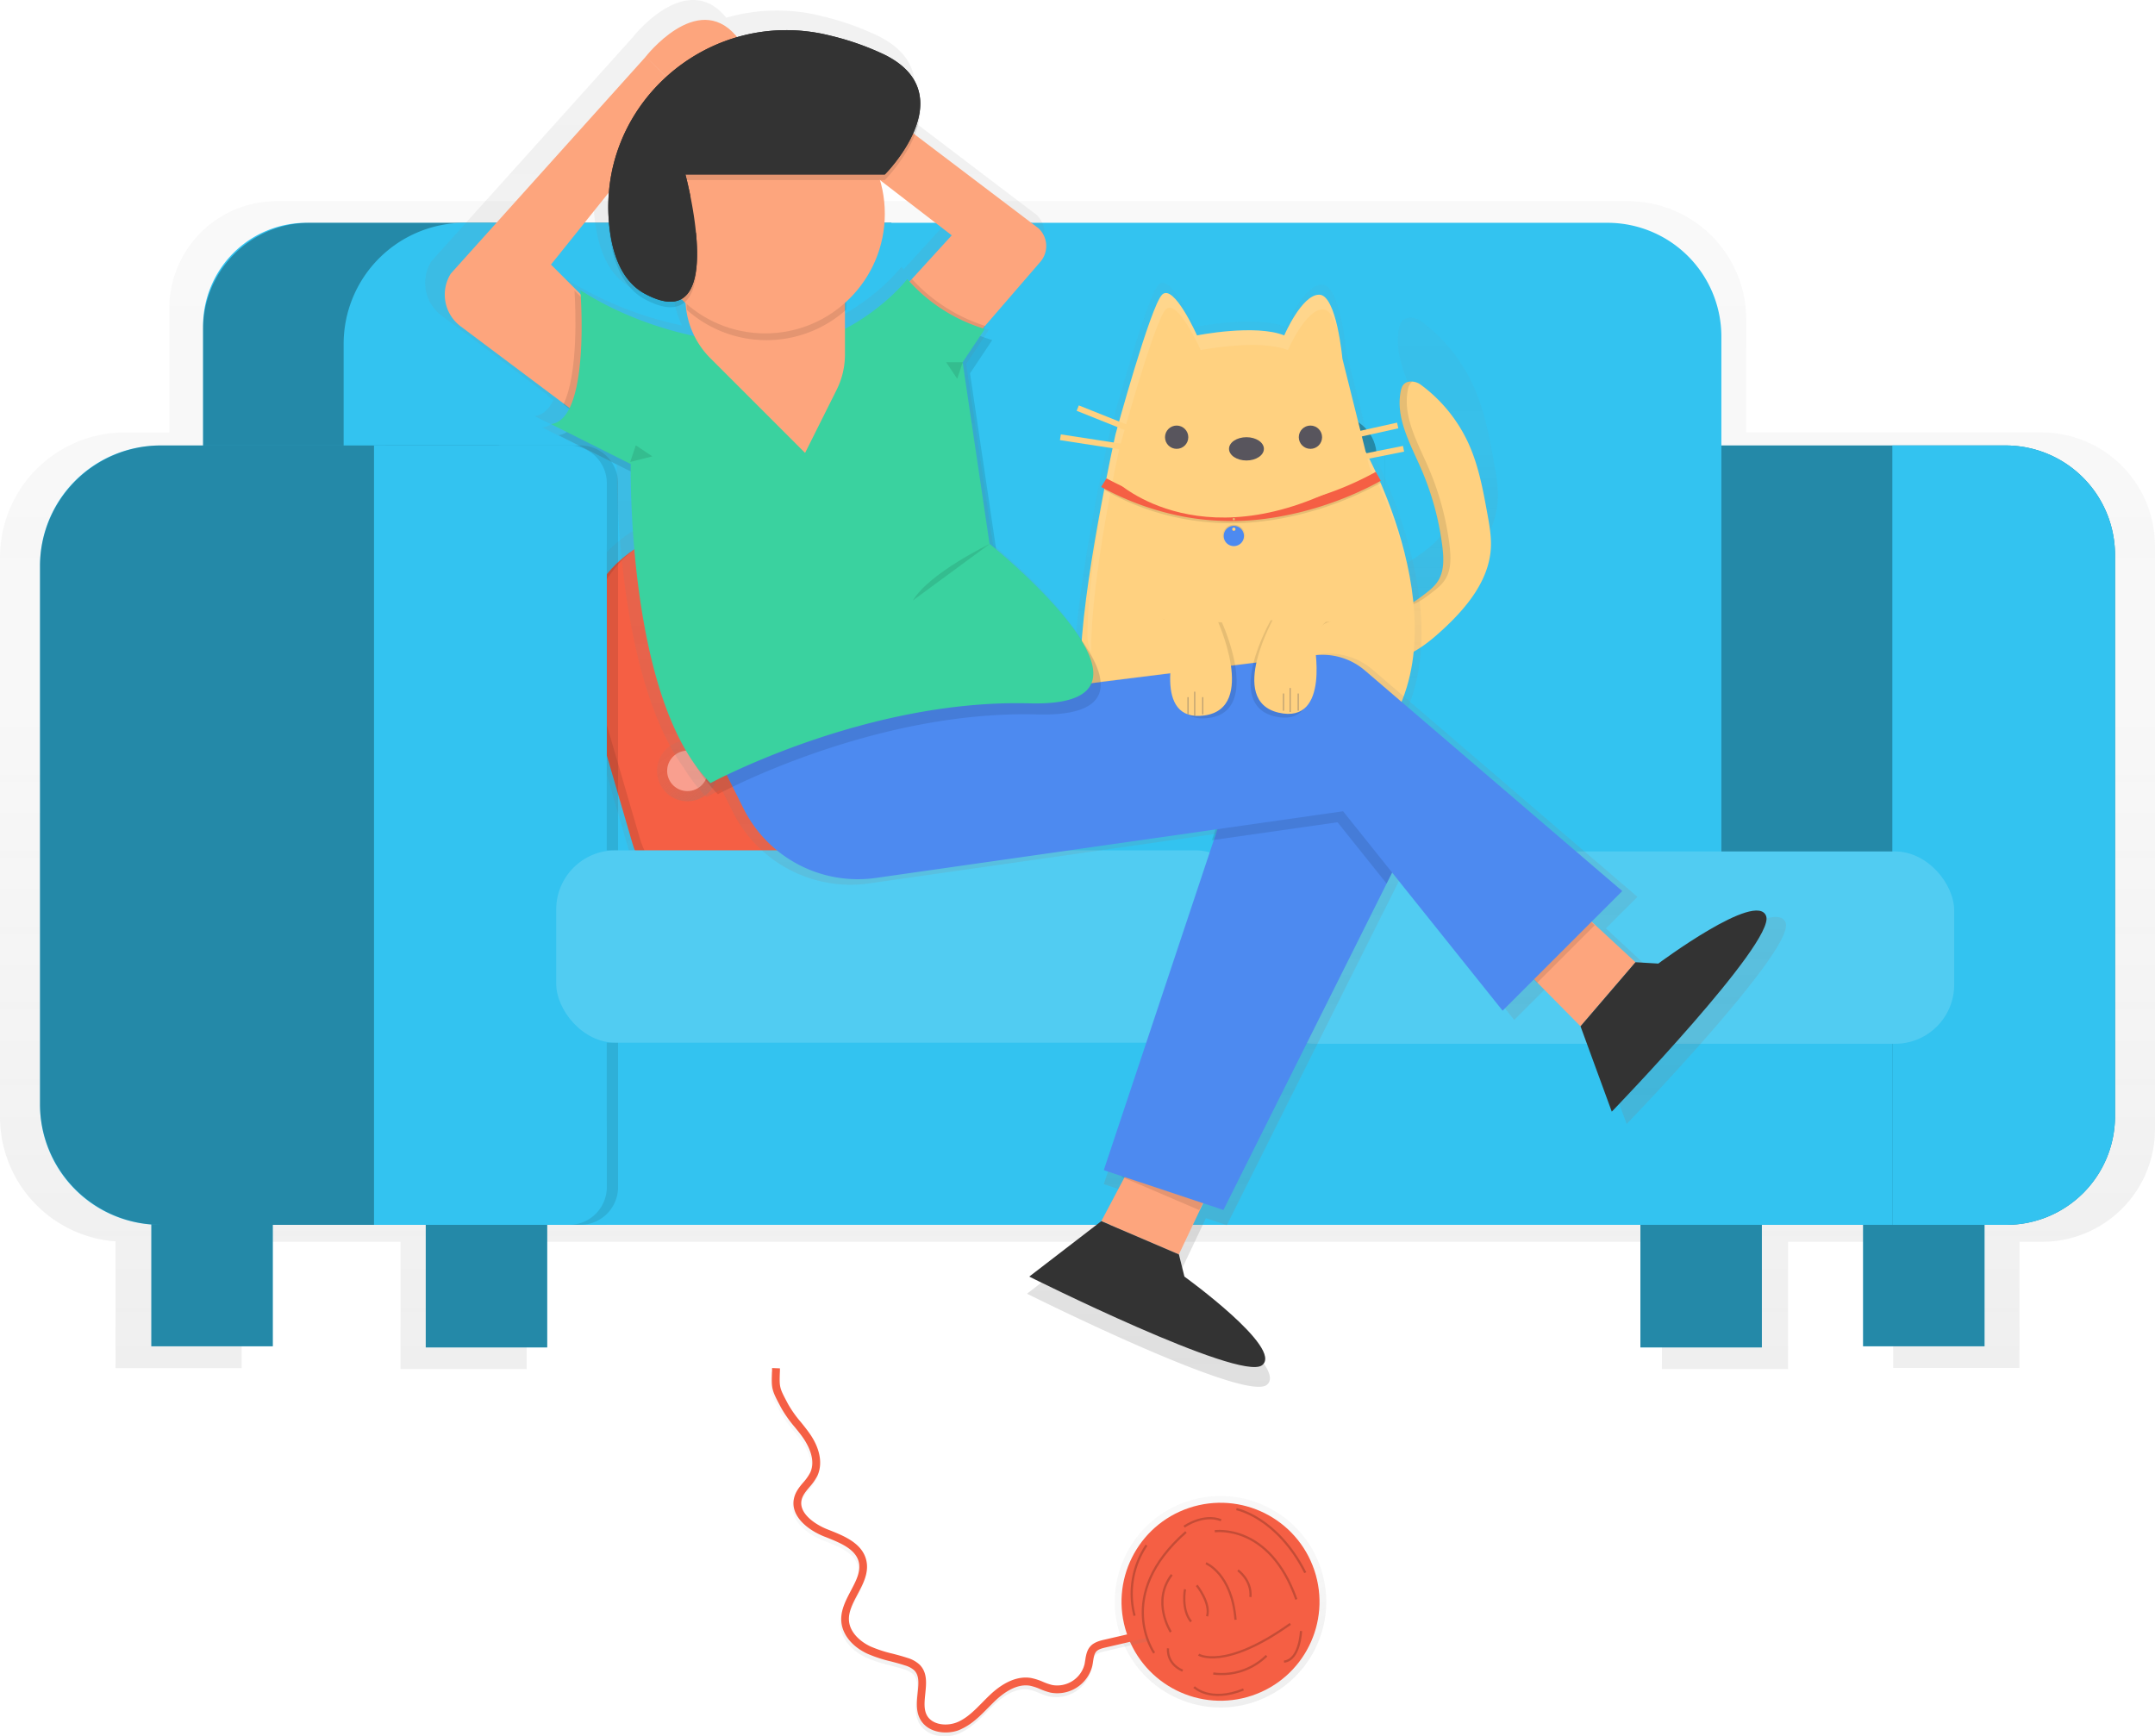 <svg id="c8a8ddad-a781-47c5-a247-afce95df410f" data-name="Layer 1" xmlns="http://www.w3.org/2000/svg" xmlns:xlink="http://www.w3.org/1999/xlink" width="970" height="781.61" viewBox="0 0 970 781.61"><defs><linearGradient id="db2a550c-591e-4894-b9d3-8d5d16d07668" x1="600" y1="675.47" x2="600" y2="149.73" gradientUnits="userSpaceOnUse"><stop offset="0" stop-color="gray" stop-opacity="0.25"/><stop offset="0.54" stop-color="gray" stop-opacity="0.12"/><stop offset="1" stop-color="gray" stop-opacity="0.1"/></linearGradient><linearGradient id="4f8fcfba-fdbb-4b26-8552-3147955cf323" x1="1718.23" y1="-1648.44" x2="1718.23" y2="-1862.67" gradientTransform="translate(-582.66 2592.8) rotate(-18.87)" xlink:href="#db2a550c-591e-4894-b9d3-8d5d16d07668"/><linearGradient id="dd4779f0-15a4-44e5-a69d-3a5ddc77084e" x1="1731.89" y1="-1787.45" x2="1731.89" y2="-1814.78" gradientTransform="translate(-1271.46 2131.88)" xlink:href="#db2a550c-591e-4894-b9d3-8d5d16d07668"/><linearGradient id="d04ddce0-3f41-4397-9117-6160f1bd048f" x1="1763.79" y1="-1719.1" x2="1763.79" y2="-1746.44" gradientTransform="translate(-1237.95 2101.1)" xlink:href="#db2a550c-591e-4894-b9d3-8d5d16d07668"/><linearGradient id="f02005c1-e575-4f11-b4af-b596cf5ff02c" x1="1659" y1="-1746.44" x2="1659" y2="-1773.78" gradientTransform="translate(-1234.6 2166.35)" xlink:href="#db2a550c-591e-4894-b9d3-8d5d16d07668"/><linearGradient id="4cd98024-326e-4cea-b9b4-692fab1de8c2" x1="1686.33" y1="-1678.1" x2="1686.33" y2="-1705.44" gradientTransform="translate(-1200.26 2138.19)" xlink:href="#db2a550c-591e-4894-b9d3-8d5d16d07668"/><linearGradient id="a41fb154-11c8-4cd9-8f33-d489da05fd4e" x1="752.69" y1="339.56" x2="752.69" y2="202.23" xlink:href="#db2a550c-591e-4894-b9d3-8d5d16d07668"/><linearGradient id="925e17af-70c9-480d-b073-e6b9c46b2381" x1="676.63" y1="422.03" x2="676.63" y2="186.54" xlink:href="#db2a550c-591e-4894-b9d3-8d5d16d07668"/><linearGradient id="f9701715-69c0-451a-ad22-82cf5298eaa1" x1="670.37" y1="305.53" x2="670.37" y2="295.41" gradientUnits="userSpaceOnUse"><stop offset="0" stop-color="#fff"/><stop offset="1"/></linearGradient><linearGradient id="8dab11fa-ac49-4c56-908f-cefe97f9b2b4" x1="612.66" y1="683.48" x2="612.66" y2="59.2" xlink:href="#db2a550c-591e-4894-b9d3-8d5d16d07668"/><linearGradient id="3fea0823-e41c-4116-84a8-8769a514ae7c" x1="1186.13" y1="-329.85" x2="1186.13" y2="-425.03" gradientTransform="translate(-521.72 1157.6)" xlink:href="#db2a550c-591e-4894-b9d3-8d5d16d07668"/><linearGradient id="fd576e1c-2aeb-4e99-9d21-0fe2a9aa074f" x1="1083.07" y1="-358.53" x2="1083.07" y2="-539.81" gradientTransform="translate(-340.12 1515.2) rotate(-18.54)" xlink:href="#db2a550c-591e-4894-b9d3-8d5d16d07668"/></defs><title>chilling</title><g opacity="0.5"><path d="M1033.84,253.83H901V203a53.24,53.24,0,0,0-53.24-53.24H239.53a48.3,48.3,0,0,0-48.3,48.3v55.8h-20A56.21,56.21,0,0,0,115,310V562a56.2,56.2,0,0,0,52,56v57h56.78V618.17h71.5v57.31h56.78V618.17h511v57.31h56.78V618.17h47.32v56.78H1024V618.17h10.23A50.76,50.76,0,0,0,1085,567.41V305A51.16,51.16,0,0,0,1033.84,253.83ZM891,476.22V518.8H679.32a27.49,27.49,0,0,0,3.49-13.43V476.22Z" transform="translate(-115 -59.2)" fill="url(#db2a550c-591e-4894-b9d3-8d5d16d07668)"/></g><rect x="68.12" y="537.67" width="54.67" height="68.34" fill="#33c3f0"/><rect x="738.37" y="538.18" width="54.67" height="68.34" fill="#33c3f0"/><rect x="838.6" y="537.67" width="54.67" height="68.34" fill="#33c3f0"/><rect x="191.64" y="538.18" width="54.67" height="68.34" fill="#33c3f0"/><rect x="68.12" y="537.67" width="54.67" height="68.34" opacity="0.3"/><rect x="738.37" y="538.18" width="54.67" height="68.34" opacity="0.3"/><rect x="838.6" y="537.67" width="54.67" height="68.34" opacity="0.3"/><rect x="191.64" y="538.18" width="54.67" height="68.34" opacity="0.3"/><path d="M765.2,200.52H902.74A49.26,49.26,0,0,1,952,249.78V502.47a48.87,48.87,0,0,1-48.87,48.87H765.2a0,0,0,0,1,0,0V200.52A0,0,0,0,1,765.2,200.52Z" fill="#33c3f0"/><path d="M765.2,200.52H902.74A49.26,49.26,0,0,1,952,249.78V502.47a48.87,48.87,0,0,1-48.87,48.87H765.2a0,0,0,0,1,0,0V200.52A0,0,0,0,1,765.2,200.52Z" opacity="0.3"/><path d="M137.91,100.29H401.22a0,0,0,0,1,0,0V414.66a0,0,0,0,1,0,0H91.4a0,0,0,0,1,0,0V146.79A46.51,46.51,0,0,1,137.91,100.29Z" fill="#33c3f0"/><path d="M139.41,100.29H401.22a0,0,0,0,1,0,0V414.66a0,0,0,0,1,0,0H91.4a0,0,0,0,1,0,0V148.29A48,48,0,0,1,139.41,100.29Z" opacity="0.3"/><path d="M209.2,100.29H464.5a0,0,0,0,1,0,0V414.66a0,0,0,0,1,0,0H154.68a0,0,0,0,1,0,0V154.8a54.51,54.51,0,0,1,54.51-54.51Z" fill="#33c3f0"/><path d="M463,100.29H723.55a51.27,51.27,0,0,1,51.27,51.27v263.1a0,0,0,0,1,0,0H463a0,0,0,0,1,0,0V100.29A0,0,0,0,1,463,100.29Z" fill="#33c3f0"/><path d="M851.77,200.52h51A49.26,49.26,0,0,1,952,249.78V502.47a48.87,48.87,0,0,1-48.87,48.87H851.77a0,0,0,0,1,0,0V200.52A0,0,0,0,1,851.77,200.52Z" fill="#33c3f0"/><rect x="223.02" y="455.66" width="628.74" height="95.68" fill="#33c3f0"/><rect x="382.64" y="278.19" width="185.66" height="195.43" rx="57.05" ry="57.05" transform="translate(-201.18 88.84) rotate(-16.25)" fill="url(#4f8fcfba-fdbb-4b26-8552-3147955cf323)"/><rect x="385.59" y="287.11" width="173.13" height="182.24" rx="53.2" ry="53.2" transform="translate(-201.96 88) rotate(-16.25)" fill="#f55f44"/><rect x="385.59" y="287.11" width="173.13" height="182.24" rx="53.2" ry="53.2" transform="translate(-201.96 88) rotate(-16.25)" opacity="0.1"/><rect x="388.9" y="284.78" width="173.13" height="182.24" rx="53.2" ry="53.2" transform="translate(-201.18 88.84) rotate(-16.25)" fill="#f55f44"/><circle cx="460.44" cy="330.77" r="13.67" transform="translate(-221.46 265.87) rotate(-35.12)" fill="url(#dd4779f0-15a4-44e5-a69d-3a5ddc77084e)"/><circle cx="525.84" cy="368.33" r="13.67" transform="translate(-231.16 310.32) rotate(-35.12)" fill="url(#d04ddce0-3f41-4397-9117-6160f1bd048f)"/><circle cx="424.4" cy="406.24" r="13.67" transform="translate(-271.44 258.87) rotate(-35.12)" fill="url(#f02005c1-e575-4f11-b4af-b596cf5ff02c)"/><circle cx="486.07" cy="446.42" r="13.67" transform="translate(-283.33 301.66) rotate(-35.12)" fill="url(#4cd98024-326e-4cea-b9b4-692fab1de8c2)"/><circle cx="460.44" cy="330.77" r="9.11" transform="translate(-221.46 265.87) rotate(-35.12)" fill="#f99f8f"/><circle cx="525.84" cy="368.33" r="9.11" transform="translate(-231.16 310.32) rotate(-35.12)" fill="#f99f8f"/><circle cx="424.4" cy="406.24" r="9.11" transform="translate(-271.44 258.87) rotate(-35.12)" fill="#f99f8f"/><circle cx="486.07" cy="446.42" r="9.11" transform="translate(-283.33 301.66) rotate(-35.12)" fill="#f99f8f"/><path d="M72.13,200.52h201a0,0,0,0,1,0,0V551.34a0,0,0,0,1,0,0h-201A54.13,54.13,0,0,1,18,497.22V254.65A54.13,54.13,0,0,1,72.13,200.52Z" fill="#33c3f0"/><path d="M72.51,200.52H222.7A50.44,50.44,0,0,1,273.14,251V500.9a50.44,50.44,0,0,1-50.44,50.44H72.51A54.51,54.51,0,0,1,18,496.83V255A54.51,54.51,0,0,1,72.51,200.52Z" opacity="0.3"/><path d="M173.41,200.52H261.2a17,17,0,0,1,17,17V534.34a17,17,0,0,1-17,17H173.41a0,0,0,0,1,0,0V200.52A0,0,0,0,1,173.41,200.52Z" opacity="0.1"/><path d="M168.35,200.52h87.79a17,17,0,0,1,17,17V534.34a17,17,0,0,1-17,17H168.35a0,0,0,0,1,0,0V200.52A0,0,0,0,1,168.35,200.52Z" fill="#33c3f0"/><rect x="250.36" y="382.77" width="314.37" height="86.57" fill="#33c3f0"/><rect x="565.24" y="383.27" width="314.37" height="86.57" fill="#33c3f0"/><rect x="250.36" y="382.77" width="314.37" height="86.57" rx="26.6" ry="26.6" fill="#fff" opacity="0.15"/><circle cx="601.43" cy="205.33" r="18.22" fill="#33c3f0"/><circle cx="601.43" cy="205.33" r="18.22" opacity="0.3"/><circle cx="318.96" cy="205.33" r="18.22" fill="#33c3f0"/><circle cx="318.96" cy="205.33" r="18.22" opacity="0.3"/><ellipse cx="309.84" cy="102.31" rx="4.56" ry="6.83" fill="#fda57d"/><rect x="565.24" y="383.27" width="314.37" height="86.57" rx="26.6" ry="26.6" fill="#fff" opacity="0.15"/><g opacity="0.5"><path d="M787.44,267.21c-2.09-11.49-4.23-23.11-9-33.8a74.23,74.23,0,0,0-23.75-29.56,8,8,0,0,0-5.36-1.6h0c-3,.26-3.92,2.1-4.39,4-.06.23-.11.45-.15.68-1.18,5.83-.39,11.59,1.32,17.27,2.13,7.09,5.7,14,8.67,20.86a139.16,139.16,0,0,1,10.53,38.6c.22,1.76.39,3.57.43,5.38a31.34,31.34,0,0,1-.08,3.23,19.26,19.26,0,0,1-1.42,6.13q-.21.48-.45,1t-.52.92c-1.82,3-4.66,5.14-7.44,7.25s-5.93,4.36-9.25,5.5h.11a13.35,13.35,0,0,1-4.82.79c-5.13-.16-10.6-4.29-15.76-3.32h0l-.58.13c-5.28,1.43-9.33,9.73-9.37,15,0,0,0,0,0,0q0,.63,0,1.22c0,.14,0,.28.05.42s.06.53.1.78.06.31.1.46.09.45.15.67.09.31.14.46.13.41.2.61.12.3.18.44.16.38.25.56l.22.42c.1.17.19.35.3.52l.26.4.34.48.29.37.39.44.32.34.43.41.35.31.47.38.37.29.51.35.38.26.56.33.39.22.63.31.37.18c.3.14.61.27.92.39l.45.17.72.26.52.16.59.18.58.15.56.14.62.13.54.11.65.11.52.08.67.09.5.06.7.06.49,0,.72,0,.46,0,.75,0h1.57l.82,0,.29,0,.88-.07.17,0a28.85,28.85,0,0,0,7.31-1.61c7.47-2.83,13.81-8,19.68-13.43,11.64-10.75,22.64-24.09,23.57-39.91C789.52,278.66,788.47,272.9,787.44,267.21Z" transform="translate(-115 -59.2)" fill="url(#a41fb154-11c8-4cd9-8f33-d489da05fd4e)"/></g><rect x="528.94" y="204.21" width="94.27" height="27.29" opacity="0.1"/><rect x="528.94" y="204.21" width="94.27" height="24.81" fill="#33c3f0"/><circle cx="583.52" cy="192.64" r="14.88" fill="#33c3f0"/><path d="M670.46,274.74l-.18-.18a2.74,2.74,0,0,0,0-4.37l.16-.2a3,3,0,0,1,0,4.74Z" transform="translate(-115 -59.2)" fill="#4d8af0"/><path d="M670.46,274.74l-.18-.18a2.74,2.74,0,0,0,0-4.37l.16-.2a3,3,0,0,1,0,4.74Z" transform="translate(-115 -59.2)" opacity="0.1"/><path d="M670.28,274.74a3,3,0,0,1,0-4.74l.16.2a2.74,2.74,0,0,0,0,4.37Z" transform="translate(-115 -59.2)" fill="#4d8af0"/><polyline points="555.37 210.9 555.37 210.9 555.37 210.9 555.37 210.9" fill="#4d8af0"/><path d="M746.51,354.8c6.83-2.59,12.62-7.32,18-12.28,10.64-9.82,20.68-22,21.54-36.47.31-5.28-.64-10.54-1.59-15.75-1.91-10.5-3.86-21.12-8.19-30.88a67.83,67.83,0,0,0-21.7-27,7.3,7.3,0,0,0-4.91-1.46c-3,.27-3.76,2.33-4.16,4.3-2.43,12,4.24,23.64,9.12,34.84a127.18,127.18,0,0,1,9.62,35.27c.63,5.16.86,10.74-1.86,15.18-1.66,2.72-4.26,4.7-6.8,6.62-3.8,2.87-8,5.88-12.76,5.74s-10.08-4.23-15-2.91-8.53,8.89-8.56,13.74C719.2,356.88,737.37,358.26,746.51,354.8Z" transform="translate(-115 -59.2)" fill="#ffd180"/><g opacity="0.1"><path d="M762.36,320.55c-1.66,2.72-4.26,4.7-6.8,6.62a31.6,31.6,0,0,1-8.46,5c4.32-.29,8.19-3,11.7-5.69,2.54-1.92,5.14-3.91,6.8-6.62,2.71-4.43,2.49-10,1.86-15.18a127.16,127.16,0,0,0-9.62-35.27c-4.88-11.21-11.56-22.86-9.12-34.84a5.19,5.19,0,0,1,2-3.62,6.53,6.53,0,0,0-1.11,0c-3,.27-3.76,2.33-4.16,4.3-2.43,12,4.24,23.64,9.12,34.84a127.16,127.16,0,0,1,9.62,35.27C764.85,310.53,765.08,316.11,762.36,320.55Z" transform="translate(-115 -59.2)"/><path d="M722.52,343.08c0-4.48,3.19-11.29,7.48-13.33a7.85,7.85,0,0,0-2.17.25c-4.83,1.31-8.53,8.89-8.56,13.74C719.21,356,735,358,744.55,355.43,735.06,356.81,722.46,354,722.52,343.08Z" transform="translate(-115 -59.2)"/></g><g opacity="0.5"><path d="M652.87,206.39s27.24-5.45,40.86,0c0,0,8.17-19.07,16.34-19.07s10.89,30,10.89,30l10.89,43.58s51.75,92.61,0,141.63S598.4,397.05,598.4,361.64,614.74,252.7,614.74,252.7s16.34-59.92,21.79-65.37S652.87,206.39,652.87,206.39Z" transform="translate(-115 -59.2)" fill="url(#925e17af-70c9-480d-b073-e6b9c46b2381)"/></g><path d="M653.79,210.18s26.18-5.24,39.27,0c0,0,7.85-18.33,15.71-18.33s10.47,28.8,10.47,28.8l10.47,41.89s49.75,89,0,136.15-128.3-5.24-128.3-39.27,15.71-104.73,15.71-104.73,15.71-57.6,20.95-62.84S653.79,210.18,653.79,210.18Z" transform="translate(-115 -59.2)" fill="#ffd180"/><g opacity="0.1"><path d="M748,311.48a207.1,207.1,0,0,0-18.32-48.93l1.65,6.62A207,207,0,0,1,748,311.48Z" transform="translate(-115 -59.2)" fill="#fff"/><path d="M606.12,352.37c0-34,12.67-91.06,12.67-91.06s15.71-57.6,20.95-62.84,15.71,18.33,15.71,18.33,26.18-5.24,39.27,0c0,0,7.86-18.33,15.71-18.33,3,0,5.31,4.34,6.93,9.65-1.6-7.77-4.32-16.27-8.58-16.27-7.85,0-15.71,18.33-15.71,18.33-13.09-5.24-39.27,0-39.27,0s-10.47-23.56-15.71-18.33-20.95,62.84-20.95,62.84-12.67,57-12.67,91.06C604.46,348.83,606.12,353.35,606.12,352.37Z" transform="translate(-115 -59.2)" fill="#fff"/></g><circle cx="589.85" cy="196.8" r="5.24" fill="#58555d"/><circle cx="529.63" cy="196.8" r="5.24" fill="#58555d"/><ellipse cx="561.05" cy="202.04" rx="7.85" ry="5.24" fill="#58555d"/><rect x="720.27" y="252.07" width="24.14" height="2.62" transform="translate(-152.51 105.54) rotate(-12.52)" fill="#ffd180"/><rect x="720.3" y="262.55" width="26.7" height="2.62" transform="translate(-152.41 89.22) rotate(-11.27)" fill="#ffd180"/><rect x="611.9" y="234.05" width="2.62" height="28.2" transform="translate(40.07 666.14) rotate(-68.2)" fill="#ffd180"/><rect x="607.97" y="241.4" width="2.62" height="34.44" transform="translate(146.02 762.29) rotate(-81.25)" fill="#ffd180"/><path d="M669.52,294.74A119.78,119.78,0,0,1,649.07,293a113,113,0,0,1-36.92-13.27l.91-4.23a124.25,124.25,0,0,0,37,13c18.85,3.23,51.27,2.26,84.22-15.92l2.2,4C712.56,289.8,687.38,294.74,669.52,294.74Z" transform="translate(-115 -59.2)" opacity="0.1"/><path d="M734.28,271.61c-33,18.18-65.38,19.15-84.22,15.92a124.25,124.25,0,0,1-37-13l-2.42,3.86A126.27,126.27,0,0,0,649.07,292a119.78,119.78,0,0,0,20.46,1.75c17.86,0,43-4.93,67-18.13Zm-63.91,21.78a.51.51,0,1,1,.51-.51A.51.51,0,0,1,670.37,293.38Z" transform="translate(-115 -59.2)" fill="#f55f44"/><path d="M665.3,300.47h0a5.06,5.06,0,0,0,5.06,5.06h0a5.06,5.06,0,0,0,5.06-5.06h0a5.06,5.06,0,0,0-5.06-5.06h0A5.06,5.06,0,0,0,665.3,300.47Zm5.06-2.53a.84.84,0,1,1,.84-.84A.84.84,0,0,1,670.37,297.94Z" transform="translate(-115 -59.2)" opacity="0.1" fill="url(#f9701715-69c0-451a-ad22-82cf5298eaa1)"/><path d="M665.81,300.47h0a4.56,4.56,0,0,0,4.56,4.56h0a4.56,4.56,0,0,0,4.56-4.56h0a4.56,4.56,0,0,0-4.56-4.56h0A4.56,4.56,0,0,0,665.81,300.47Zm4.56-2.28a.76.76,0,1,1,.76-.76A.76.76,0,0,1,670.37,298.19Z" transform="translate(-115 -59.2)" fill="#4d8af0"/><path d="M727.57,273.13c-69.69,41-109.85,3-109.85,3Z" transform="translate(-115 -59.2)" fill="#ffd180"/><path d="M918.75,474.56c-4.27-12.11-50,22-50,22l-10.57-.63-20.34-18.84,14.2-14.2L732.8,360.64a30.08,30.08,0,0,0-23.31-7L610.36,366c-.43-5.68-3.93-12.43-8.88-19.32C591.31,330,569.9,311.17,562,304.48L549.88,223l10.27-15.41a51.85,51.85,0,0,1-5.6-1.88l2.17-3.26-.8-.22,1-1.18-.12,0,25.58-29.6a11.22,11.22,0,0,0-.84-15.55L524.29,112.4a31.57,31.57,0,0,0,2.44-13.1c.45-8.64-3.42-17.41-16.39-23.9a126.51,126.51,0,0,0-25.08-8.86,82.3,82.3,0,0,0-43.36.64c-.23-.29-.48-.58-.74-.88-17.62-20.14-40.73,8.8-41.63,10L309.21,176.76a18.35,18.35,0,0,0,4.52,24.46l47.81,35.85-.15.31,2.7,2c-2,4-4.79,6.7-8.44,7.11l7.32,3.66a8.42,8.42,0,0,1-3.9,1.47l33.52,16.76c0,17.42,1.8,97.17,30.12,136.32A72.39,72.39,0,0,0,433,418s2.41-1.31,6.81-3.43l5.06,10.13a59.24,59.24,0,0,0,61.37,32.15l157.35-22.48-1.67,5,.9-.13-51,153,8.42,2.81-.16.3,1.19.51-10.61,20-33.39,25.68s97.59,48.79,107.86,41.09-36-41.09-36-41.09l-2.57-10.27,11.23-23.71,9.41,3.14,75.62-151.24h0l2.57-5.14,51.18,64L811,503.9l1.56,1.58.13-.13,20,20.24,14.49,39.55S923,486.67,918.75,474.56Zm-397-294.1-1-1.16c-6.1,7.63-16.89,16.86-28.92,23.11V194l.57-.5v-3.66a55.5,55.5,0,0,0,15.7-56.35L541.32,159ZM409,85.63l-.8-.8.81.8Zm-26.55,53.48q-.33,4-.27,8.05a83.63,83.63,0,0,0,.65,11.73c1.71,13.59,6.58,24.7,16.61,30,8.74,4.6,14.49,4.35,18.15,1.21l.4.36a39.42,39.42,0,0,0,4.06,15.28,161.62,161.62,0,0,1-52.81-21.27s.06.68.13,1.9l-13.74-13.74Z" transform="translate(-115 -59.2)" fill="url(#8dab11fa-ac49-4c56-908f-cefe97f9b2b4)"/><polygon points="518.17 507.27 495.72 549.68 530.64 564.64 553.09 517.25 518.17 507.27" fill="#fda57d"/><path d="M645.64,623.84l2.49,10s44.9,32.43,34.92,39.91-104.77-39.91-104.77-39.91l32.43-24.95Z" transform="translate(-115 -59.2)" fill="#333"/><polygon points="550.7 521.65 515.37 509.88 504.86 529.72 539.78 544.69 550.7 521.65" opacity="0.1"/><polygon points="677.69 427.83 711.41 461.97 736.16 433.14 697.68 397.51 677.69 427.83" fill="#fda57d"/><polygon points="699.07 399.17 679.08 429.5 691.86 442.43 717.79 416.5 699.07 399.17" opacity="0.1"/><path d="M851.16,492.33l10.27.61s44.4-33.11,48.55-21.35-69.49,88-69.49,88l-14.07-38.42Z" transform="translate(-115 -59.2)" fill="#333"/><path d="M531.45,237.07l51.82-60a10.9,10.9,0,0,0-.82-15.11L469.69,76.5,456,97.86l87.39,67.27-37.1,40.68Z" transform="translate(-115 -59.2)" fill="#fda57d"/><path d="M525.5,184.82,507.37,204.7,532.56,236l26-30.06A75.76,75.76,0,0,1,525.5,184.82Z" transform="translate(-115 -59.2)" opacity="0.1"/><path d="M381,250.09l-58.67-44a17.83,17.83,0,0,1-4.39-23.76l87.79-97.69,18,18L363,178.29l35.9,35.9Z" transform="translate(-115 -59.2)" fill="#fda57d"/><path d="M368.59,241.23l9.6,7.2,18-35.9L373.59,190C374.07,197.64,375.42,227.33,368.59,241.23Z" transform="translate(-115 -59.2)" opacity="0.1"/><polygon points="550.69 365.14 496.83 526.71 550.69 544.66 640.44 365.14 568.64 347.19 550.69 365.14" fill="#4d8af0"/><polygon points="548.19 370.13 545.5 378.21 602.05 370.13 624.14 397.75 637.95 370.13 566.14 352.18 548.19 370.13" opacity="0.1"/><path d="M405.61,84.75s23-29.66,40.47-9.7S418.64,97.5,418.64,97.5Z" transform="translate(-115 -59.2)" fill="#fda57d"/><path d="M432.32,388.44l17.35,34.71a57.54,57.54,0,0,0,59.61,31.23l210.26-30,71.81,89.76,53.85-53.85-115.85-99.3a29.22,29.22,0,0,0-22.64-6.81Z" transform="translate(-115 -59.2)" fill="#4d8af0"/><path d="M379.56,194.79s4.73,58.3-13.22,60.3l35.9,18s-2,105.71,35.9,143.61c0,0,69.81-37.9,143.61-35.9s-18-71.81-18-71.81l-12.12-81.72,10-15a75,75,0,0,1-34.92-22.45h0c-10,12.47-32.86,29.38-52.69,29.38h-8.58c-29.56,0-61-6-85.91-21.9Z" transform="translate(-115 -59.2)" opacity="0.1"/><path d="M376.23,189.8S381,248.1,363,250.09l35.9,18s-2,105.71,35.9,143.61c0,0,69.81-37.9,143.61-35.9s-18-71.81-18-71.81l-12.12-81.72,10-15a75,75,0,0,1-34.92-22.45h0c-10,12.47-32.86,29.38-52.69,29.38h-8.58c-29.56,0-61-8.47-85.91-24.4Z" transform="translate(-115 -59.2)" fill="#3ad29f"/><path d="M423.52,173.36v20a38.3,38.3,0,0,0,11.22,27.08l42.64,42.64,14.19-28.39a35.6,35.6,0,0,0,3.76-15.92V173.36Z" transform="translate(-115 -59.2)" fill="#fda57d"/><path d="M424.07,196.45c0,.74,0,1.47.07,2.21a53.84,53.84,0,0,0,71.74-.06V176.41H424.07Z" transform="translate(-115 -59.2)" opacity="0.1"/><circle cx="344.42" cy="96.22" r="53.85" fill="#fda57d"/><path d="M423.52,140.23h89.76s35.9-35.9,0-53.85a122.89,122.89,0,0,0-24.36-8.6c-54.59-13.84-106.5,31.31-99.48,87.19,1.66,13.2,6.39,24,16.13,29.11C443.46,214,423.52,140.23,423.52,140.23Z" transform="translate(-115 -59.2)" opacity="0.1"/><path d="M423.52,137.74h89.76s35.9-35.9,0-53.85a122.89,122.89,0,0,0-24.36-8.6c-54.59-13.84-106.5,31.31-99.48,87.19,1.66,13.2,6.39,24,16.13,29.11C443.46,211.54,423.52,137.74,423.52,137.74Z" transform="translate(-115 -59.2)" fill="#333"/><ellipse cx="311.12" cy="96.92" rx="4.99" ry="8.73" fill="#fda57d"/><polygon points="283.68 207.93 286.18 200.44 293.66 205.43 283.68 207.93" opacity="0.1"/><path d="M560.55,304s-27.16,13-34.65,25.5" transform="translate(-115 -59.2)" opacity="0.1"/><polygon points="433.35 163.03 430.86 170.51 425.87 163.03 433.35 163.03" opacity="0.1"/><path d="M423.52,137.74h89.76s35.9-35.9,0-53.85a122.89,122.89,0,0,0-24.36-8.6c-54.59-13.84-106.5,31.31-99.48,87.19,1.66,13.2,6.39,24,16.13,29.11C443.46,211.54,423.52,137.74,423.52,137.74Z" transform="translate(-115 -59.2)" fill="#333"/><path d="M665,339.36s18.21,39.59-5.7,43-13-33.16-13-33.16-2.39-10.85-8.21-11.46" transform="translate(-115 -59.2)" opacity="0.1"/><path d="M687,338.4s-21.65,37.82,1.86,43.3,15.89-31.87,15.89-31.87,3.34-10.59,9.2-10.69" transform="translate(-115 -59.2)" opacity="0.1"/><path d="M662.89,338.25s18.21,39.59-5.7,43-13-33.16-13-33.16S641.8,337.21,636,336.6" transform="translate(-115 -59.2)" fill="#ffd180"/><path d="M688.69,336.73S667,374.56,690.55,380s15.89-31.87,15.89-31.87,3.34-10.59,9.2-10.69" transform="translate(-115 -59.2)" fill="#ffd180"/><rect x="534.52" y="313.82" width="0.41" height="7.73" fill="#58555d" opacity="0.5"/><rect x="541.14" y="313.82" width="0.41" height="7.73" fill="#58555d" opacity="0.5"/><rect x="537.55" y="311.36" width="0.41" height="10.81" fill="#58555d" opacity="0.5"/><rect x="577.52" y="312.17" width="0.41" height="7.73" fill="#58555d" opacity="0.5"/><rect x="584.14" y="312.17" width="0.41" height="7.73" fill="#58555d" opacity="0.5"/><rect x="580.55" y="309.7" width="0.41" height="10.81" fill="#58555d" opacity="0.5"/><g opacity="0.5"><circle cx="664.4" cy="780.16" r="47.59" transform="translate(-328.61 192.59) rotate(-18.54)" fill="url(#3fea0823-e41c-4116-84a8-8769a514ae7c)"/></g><circle cx="664.4" cy="780.16" r="44.55" transform="translate(-328.61 192.59) rotate(-18.54)" fill="#f55f44"/><g opacity="0.5"><path d="M545.81,839.88c-6.4,2.15-14.37.62-17.34-5.52-1.71-3.55-1.3-7.52-.9-11.36.44-4.21.81-7.84-1.56-10.19a10.79,10.79,0,0,0-4.22-2.21c-2-.67-4.16-1.23-6.22-1.77a61.81,61.81,0,0,1-10.72-3.52c-6.8-3.19-11.15-8.58-11.63-14.42-.41-5,2-9.56,4.3-13.93s4.62-8.71,3.52-13c-1.49-5.79-8.44-8.54-14.56-11l-1-.38c-7.48-3-15.5-9.33-13.5-17.45.7-2.83,2.49-5,4.22-7a21.26,21.26,0,0,0,3-4.29c2.7-5.69-1-12.27-2.65-14.84-1.29-2-2.82-3.84-4.3-5.67a54.82,54.82,0,0,1-6.13-8.68l-.28-.52c-4.06-7.68-4.14-8-3.8-16.37l0-1,3.54.14,0,1c-.3,7.59-.3,7.59,3.39,14.57l.28.52a51.37,51.37,0,0,0,5.75,8.11c1.53,1.89,3.11,3.85,4.5,5.94,4.29,6.49,5.34,13.16,2.89,18.31a24.2,24.2,0,0,1-3.52,5c-1.54,1.84-3,3.58-3.5,5.62-1.56,6.31,6.41,11.33,11.37,13.31l.95.38c6.57,2.6,14.75,5.84,16.69,13.37,1.44,5.59-1.23,10.63-3.82,15.51-2.17,4.1-4.23,8-3.9,12,.44,5.37,5.25,9.46,9.6,11.51a58.23,58.23,0,0,0,10.11,3.3c2.12.55,4.31,1.13,6.45,1.84a13.86,13.86,0,0,1,5.6,3.06c3.57,3.54,3.07,8.39,2.59,13.08-.36,3.5-.71,6.81.57,9.45,2.31,4.78,9.47,5.48,14.45,3.13,4.08-1.92,7.29-5.19,10.69-8.64,1.1-1.12,2.24-2.27,3.4-3.37,6.34-6,12.75-8.62,18.55-7.61a26.17,26.17,0,0,1,5.35,1.73,26.43,26.43,0,0,0,4.13,1.42,12.73,12.73,0,0,0,14.55-9.32c.13-.59.22-1.21.32-1.86.31-2.08.66-4.44,2.32-6.27s4.29-2.5,6.16-2.93l19.3-4.46.8,3.45-19.3,4.46c-1.83.42-3.42.86-4.33,1.86s-1.18,2.67-1.43,4.41c-.1.68-.21,1.39-.36,2.09a16.27,16.27,0,0,1-18.78,12,29.47,29.47,0,0,1-4.69-1.6,23.16,23.16,0,0,0-4.63-1.52c-5.88-1-11.67,3.07-15.5,6.69-1.11,1.05-2.23,2.19-3.31,3.28-3.47,3.52-7.05,7.17-11.7,9.36A16.63,16.63,0,0,1,545.81,839.88Z" transform="translate(-115 -59.2)" fill="url(#fd576e1c-2aeb-4e99-9d21-0fe2a9aa074f)"/></g><path d="M546.29,838.12c-6.4,2.15-14.37.62-17.34-5.52-1.71-3.55-1.3-7.52-.9-11.36.44-4.21.81-7.84-1.56-10.19a10.79,10.79,0,0,0-4.22-2.21c-2-.67-4.16-1.23-6.22-1.77a61.81,61.81,0,0,1-10.72-3.52c-6.8-3.19-11.15-8.58-11.63-14.42-.41-5,2-9.56,4.3-13.93s4.62-8.71,3.52-13c-1.49-5.79-8.44-8.54-14.56-11l-1-.38c-7.48-3-15.5-9.33-13.5-17.45.7-2.83,2.49-5,4.22-7a21.26,21.26,0,0,0,3-4.29c2.7-5.69-1-12.27-2.65-14.84-1.29-2-2.82-3.84-4.3-5.67a54.82,54.82,0,0,1-6.13-8.68l-.28-.52c-4.06-7.68-4.14-8-3.8-16.37l0-1,3.54.14,0,1c-.3,7.59-.3,7.59,3.39,14.57l.28.52a51.37,51.37,0,0,0,5.75,8.11c1.53,1.89,3.11,3.85,4.5,5.94,4.29,6.49,5.34,13.16,2.89,18.31a24.2,24.2,0,0,1-3.52,5c-1.54,1.84-3,3.58-3.5,5.62-1.56,6.31,6.41,11.33,11.37,13.31l.95.38c6.57,2.6,14.75,5.84,16.69,13.37,1.44,5.59-1.23,10.63-3.82,15.51-2.17,4.1-4.23,8-3.9,12,.44,5.37,5.25,9.46,9.6,11.51a58.23,58.23,0,0,0,10.11,3.3c2.12.55,4.31,1.13,6.45,1.84a13.86,13.86,0,0,1,5.6,3.06c3.57,3.54,3.07,8.39,2.59,13.08-.36,3.5-.71,6.81.57,9.45,2.31,4.78,9.47,5.48,14.45,3.13,4.08-1.92,7.29-5.19,10.69-8.64,1.1-1.12,2.24-2.27,3.4-3.37,6.34-6,12.75-8.62,18.55-7.61a26.17,26.17,0,0,1,5.35,1.73,26.43,26.43,0,0,0,4.13,1.42,12.73,12.73,0,0,0,14.55-9.32c.13-.59.22-1.21.32-1.86.31-2.08.66-4.44,2.32-6.27s4.29-2.5,6.16-2.93l19.3-4.46.8,3.45-19.3,4.46c-1.83.42-3.42.86-4.33,1.86s-1.18,2.67-1.43,4.41c-.1.68-.21,1.39-.36,2.09a16.27,16.27,0,0,1-18.78,12,29.47,29.47,0,0,1-4.69-1.6,23.16,23.16,0,0,0-4.63-1.52c-5.88-1-11.67,3.07-15.5,6.69-1.11,1.05-2.23,2.19-3.31,3.28-3.47,3.52-7.05,7.17-11.7,9.36A16.63,16.63,0,0,1,546.29,838.12Z" transform="translate(-115 -59.2)" fill="#f55f44"/><path d="M661.78,748.47s24.65-3.73,36.72,30.67" transform="translate(-115 -59.2)" fill="none" stroke="#000" stroke-miterlimit="10" opacity="0.2"/><path d="M634.51,803.27s-18.3-25.9,14.31-54.46" transform="translate(-115 -59.2)" fill="none" stroke="#000" stroke-miterlimit="10" opacity="0.2"/><path d="M642,793.81s-8.83-13.59.43-25.77" transform="translate(-115 -59.2)" fill="none" stroke="#000" stroke-miterlimit="10" opacity="0.2"/><path d="M657.81,762.88s11.69,4.62,13.33,25.43" transform="translate(-115 -59.2)" fill="none" stroke="#000" stroke-miterlimit="10" opacity="0.2"/><path d="M671.53,738.52s18.26,3.49,31,28.6" transform="translate(-115 -59.2)" fill="none" stroke="#000" stroke-miterlimit="10" opacity="0.2"/><path d="M648,746.41s8.63-6.1,16.64-2.91" transform="translate(-115 -59.2)" fill="none" stroke="#000" stroke-miterlimit="10" opacity="0.2"/><path d="M654.52,804s11.54,7.34,41.28-13.84" transform="translate(-115 -59.2)" fill="none" stroke="#000" stroke-miterlimit="10" opacity="0.2"/><path d="M652.47,818.6s7.22,7.19,22.25,1.08" transform="translate(-115 -59.2)" fill="none" stroke="#000" stroke-miterlimit="10" opacity="0.2"/><path d="M631.06,754.77a39,39,0,0,0-5.38,31.71" transform="translate(-115 -59.2)" fill="none" stroke="#000" stroke-miterlimit="10" opacity="0.2"/><path d="M640.75,801.17s-.95,6.73,6.58,10.07" transform="translate(-115 -59.2)" fill="none" stroke="#000" stroke-miterlimit="10" opacity="0.2"/><path d="M700.61,793.38s-.46,13-7.66,13.78" transform="translate(-115 -59.2)" fill="none" stroke="#000" stroke-miterlimit="10" opacity="0.2"/><path d="M661.1,812.5a28.82,28.82,0,0,0,24-8" transform="translate(-115 -59.2)" fill="none" stroke="#000" stroke-miterlimit="10" opacity="0.2"/><path d="M672.22,766.06s6.25,4.31,5.63,12" transform="translate(-115 -59.2)" fill="none" stroke="#000" stroke-miterlimit="10" opacity="0.2"/><path d="M648.38,774.59s-1.74,9.13,2.75,14.56" transform="translate(-115 -59.2)" fill="none" stroke="#000" stroke-miterlimit="10" opacity="0.2"/><path d="M653.66,772.82s6.42,8,4.67,13.92" transform="translate(-115 -59.2)" fill="none" stroke="#000" stroke-miterlimit="10" opacity="0.2"/></svg>